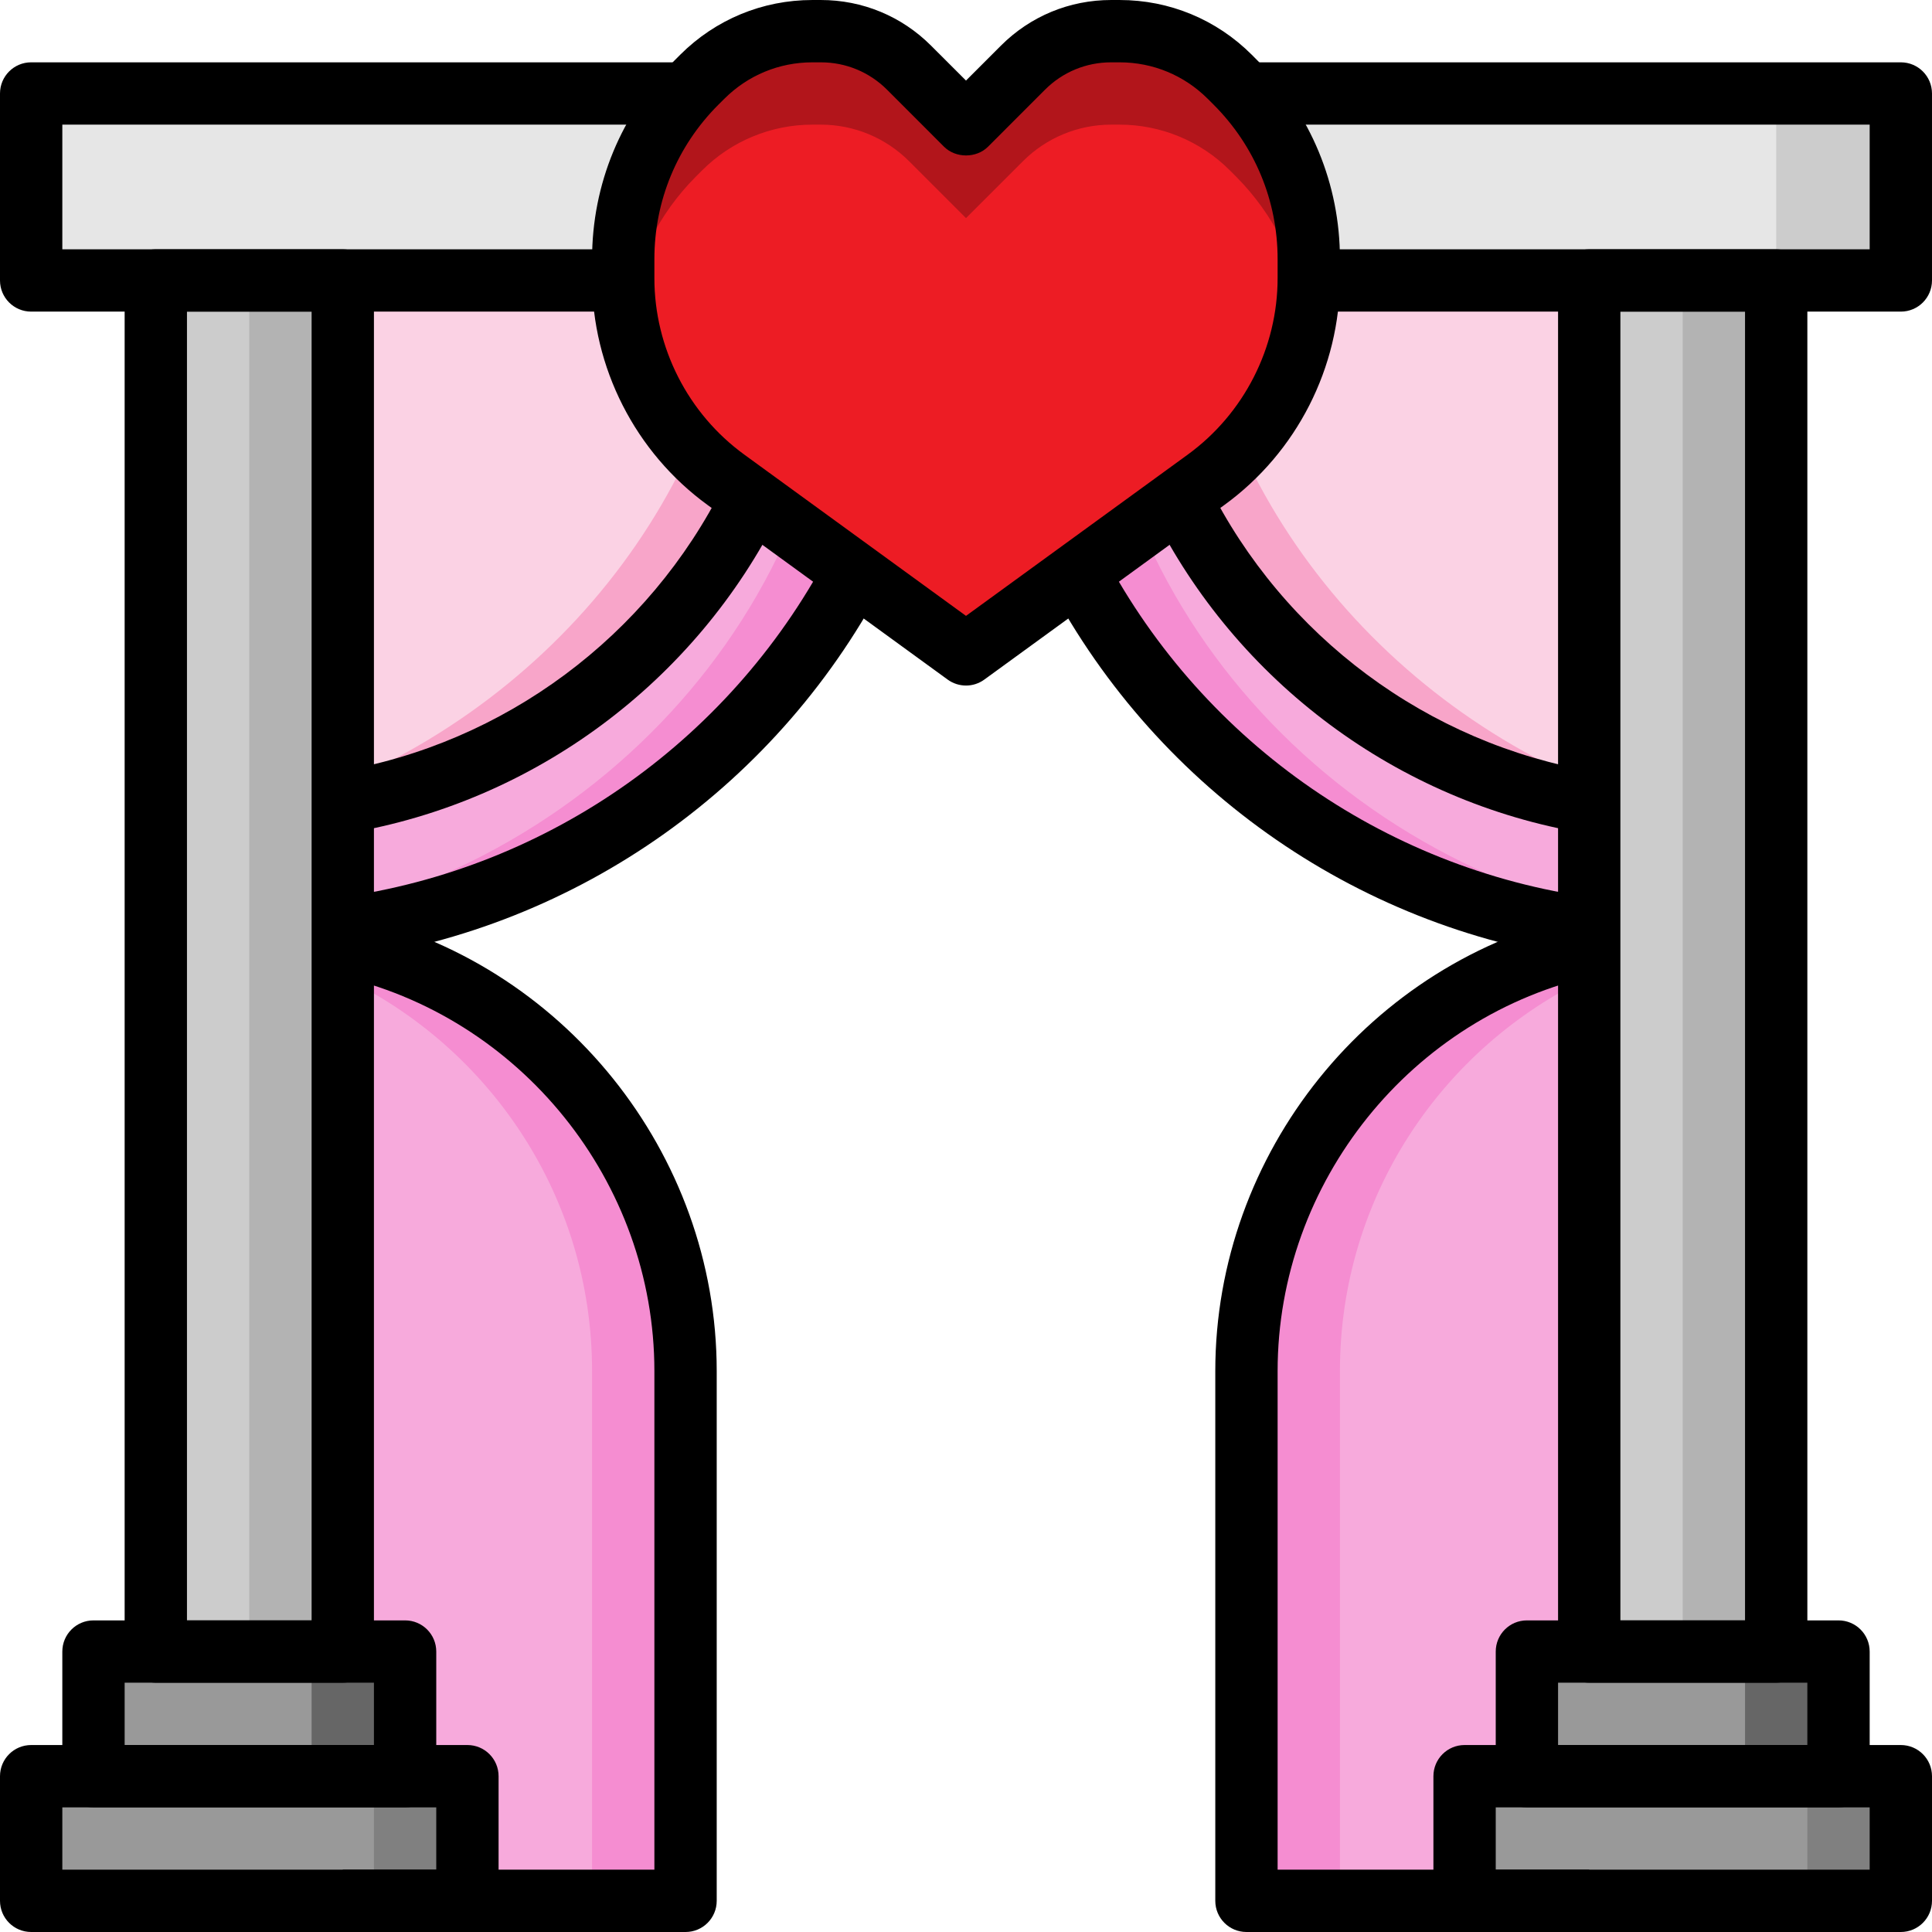 <svg height="496pt" viewBox="0 0 496 496" width="496pt" xmlns="http://www.w3.org/2000/svg"><path d="m256 72c0 92.785 78.801 168 176 168v-168zm0 0" fill="#f58dd1"/><path d="m280 72h152v166.406c-85.84-11.184-152-81.398-152-166.406zm0 0" fill="#f7aadc"/><path d="m281.816 72h150.184v142.406c-77.609-10.109-139.098-68.477-150.184-142.406zm0 0" fill="#f8a5c9"/><path d="m305.816 72h126.184v137.504c-66.008-17.84-116.273-71.391-126.184-137.504zm0 0" fill="#fbd2e4"/><path d="m240 72c0 92.785-78.801 168-176 168v-168zm0 0" fill="#f58dd1"/><path d="m216 72h-152v166.406c85.84-11.184 152-81.398 152-166.406zm0 0" fill="#f7aadc"/><path d="m214.184 72h-150.184v142.406c77.609-10.109 139.098-68.477 150.184-142.406zm0 0" fill="#f8a5c9"/><path d="m190.184 72h-126.184v137.504c66.008-17.84 116.273-71.391 126.184-137.504zm0 0" fill="#fbd2e4"/><path d="m408 240v248h-88v-136c0-53.617 37.68-98.434 88-109.426zm0 0" fill="#f58dd1"/><path d="m408 250.871v237.129h-64v-136c0-44.664 26.184-83.145 64-101.129zm0 0" fill="#f7aadc"/><path d="m88 240v248h88v-136c0-53.617-37.68-98.434-88-109.426zm0 0" fill="#f58dd1"/><path d="m88 250.871v237.129h64v-136c0-44.664-26.184-83.145-64-101.129zm0 0" fill="#f7aadc"/><path d="m24 424h80v32h-80zm0 0" fill="#666"/><path d="m24 424h56v32h-56zm0 0" fill="#999"/><path d="m392 424h80v32h-80zm0 0" fill="#666"/><path d="m392 424h56v32h-56zm0 0" fill="#999"/><path d="m376 456h112v32h-112zm0 0" fill="#808080"/><path d="m376 456h88v32h-88zm0 0" fill="#999"/><path d="m8 456h112v32h-112zm0 0" fill="#808080"/><path d="m8 456h88v32h-88zm0 0" fill="#999"/><path d="m408 72h48v352h-48zm0 0" fill="#b3b3b3"/><path d="m408 72h24v352h-24zm0 0" fill="#ccc"/><path d="m40 72h48v352h-48zm0 0" fill="#b3b3b3"/><path d="m40 72h24v352h-24zm0 0" fill="#ccc"/><path d="m160 72h-152v-48h480v48zm0 0" fill="#ccc"/><path d="m320 24h-312v48h448v-48zm0 0" fill="#e6e6e6"/><path d="m192 127.273 56 40.727 61.641-44.832c16.559-12.039 26.359-31.281 26.359-51.762v-4.895c0-16.977-6.742-33.254-18.742-45.254l-1.539-1.539c-7.504-7.504-17.68-11.719-28.285-11.719h-2.176c-8.488 0-16.625 3.367-22.625 9.375l-14.633 14.625-14.625-14.625c-6.008-6.008-14.145-9.375-22.633-9.375h-2.176c-10.605 0-20.781 4.215-28.285 11.711l-1.539 1.535c-12 12.012-18.742 28.289-18.742 45.266v4.895c0 20.473 9.801 39.715 26.359 51.762z" fill="#b2151b"/><path d="m287.434 32h-2.176c-8.488 0-16.625 3.367-22.625 9.375l-14.633 14.625-14.625-14.625c-6.008-6.008-14.145-9.375-22.633-9.375h-2.176c-10.605 0-20.781 4.215-28.285 11.711l-1.539 1.535c-9.719 9.723-15.91 22.258-17.941 35.684 2.535 16.797 11.598 32.086 25.559 42.23l5.641 4.113 56 40.727 61.641-44.832c13.953-10.152 23.023-25.434 25.559-42.23-2.031-13.426-8.23-25.961-17.941-35.68l-1.539-1.539c-7.504-7.504-17.68-11.719-28.285-11.719zm0 0" fill="#ed1c24"/><path d="m120 496h-112c-4.426 0-8-3.586-8-8v-32c0-4.414 3.574-8 8-8h112c4.426 0 8 3.586 8 8v32c0 4.414-3.574 8-8 8zm-104-16h96v-16h-96zm0 0"/><path d="m104 464h-80c-4.426 0-8-3.586-8-8v-32c0-4.414 3.574-8 8-8h80c4.426 0 8 3.586 8 8v32c0 4.414-3.574 8-8 8zm-72-16h64v-16h-64zm0 0"/><path d="m472 464h-80c-4.426 0-8-3.586-8-8v-32c0-4.414 3.574-8 8-8h80c4.426 0 8 3.586 8 8v32c0 4.414-3.574 8-8 8zm-72-16h64v-16h-64zm0 0"/><path d="m488 496h-112c-4.426 0-8-3.586-8-8v-32c0-4.414 3.574-8 8-8h112c4.426 0 8 3.586 8 8v32c0 4.414-3.574 8-8 8zm-104-16h96v-16h-96zm0 0"/><path d="m88 432h-48c-4.426 0-8-3.586-8-8v-352c0-4.414 3.574-8 8-8h48c4.426 0 8 3.586 8 8v352c0 4.414-3.574 8-8 8zm-40-16h32v-336h-32zm0 0"/><path d="m456 432h-48c-4.426 0-8-3.586-8-8v-352c0-4.414 3.574-8 8-8h48c4.426 0 8 3.586 8 8v352c0 4.414-3.574 8-8 8zm-40-16h32v-336h-32zm0 0"/><path d="m89.078 246.305-2.156-15.848c54.324-7.41 101.719-41.09 126.766-90.098l14.25 7.281c-27.441 53.664-79.344 90.543-138.859 98.664zm0 0"/><path d="m406.922 246.305c-59.516-8.121-111.426-45-138.859-98.664l14.25-7.281c25.047 49 72.441 82.68 126.766 90.098zm0 0"/><path d="m89.32 213.895-2.641-15.781c42.746-7.168 79.824-34.715 99.184-73.672l14.328 7.117c-21.641 43.547-63.078 74.32-110.871 82.336zm0 0"/><path d="m406.68 213.895c-47.793-8.016-89.23-38.797-110.871-82.336l14.328-7.117c19.367 38.965 56.449 66.504 99.184 73.672zm0 0"/><path d="m488 80h-152v-16h144v-32h-160v-16h168c4.426 0 8 3.586 8 8v48c0 4.414-3.574 8-8 8zm0 0"/><path d="m160 80h-152c-4.426 0-8-3.586-8-8v-48c0-4.414 3.574-8 8-8h168v16h-160v32h144zm0 0"/><path d="m176 496h-88v-16h80v-128c0-48.535-34.359-91.273-81.703-101.609l3.406-15.629c54.641 11.926 94.297 61.238 94.297 117.238v136c0 4.414-3.574 8-8 8zm0 0"/><path d="m408 496h-88c-4.426 0-8-3.586-8-8v-136c0-56 39.656-105.312 94.297-117.238l3.406 15.629c-47.344 10.336-81.703 53.074-81.703 101.609v128h80zm0 0"/><path d="m248 176c-1.648 0-3.305-.512-4.703-1.527l-56-40.73s0 0-.008 0l-5.641-4.102c-18.559-13.504-29.648-35.273-29.648-58.234v-4.902c0-19.23 7.488-37.312 21.09-50.91l1.535-1.539c9.078-9.062 21.137-14.055 33.941-14.055h2.168c10.691 0 20.738 4.16 28.289 11.711l8.977 8.969 8.969-8.969c7.551-7.551 17.598-11.711 28.289-11.711h2.168c12.812 0 24.863 4.992 33.941 14.055l1.535 1.547c13.609 13.598 21.098 31.68 21.098 50.902v4.902c0 22.961-11.09 44.73-29.656 58.227l-61.641 44.832c-1.398 1.023-3.055 1.535-4.703 1.535zm-51.289-55.191 51.289 37.305 56.938-41.41c14.438-10.512 23.062-27.438 23.062-45.297v-4.902c0-14.961-5.832-29.016-16.398-39.602l-1.539-1.535c-6.047-6.039-14.086-9.367-22.629-9.367h-2.168c-6.418 0-12.449 2.496-16.977 7.023l-14.625 14.633c-3 3-8.312 3-11.312 0l-14.625-14.633c-4.543-4.527-10.566-7.023-16.984-7.023h-2.168c-8.543 0-16.582 3.328-22.629 9.375l-1.547 1.535c-10.566 10.578-16.398 24.641-16.398 39.594v4.902c0 17.859 8.625 34.785 23.062 45.289zm0 0"/></svg>
